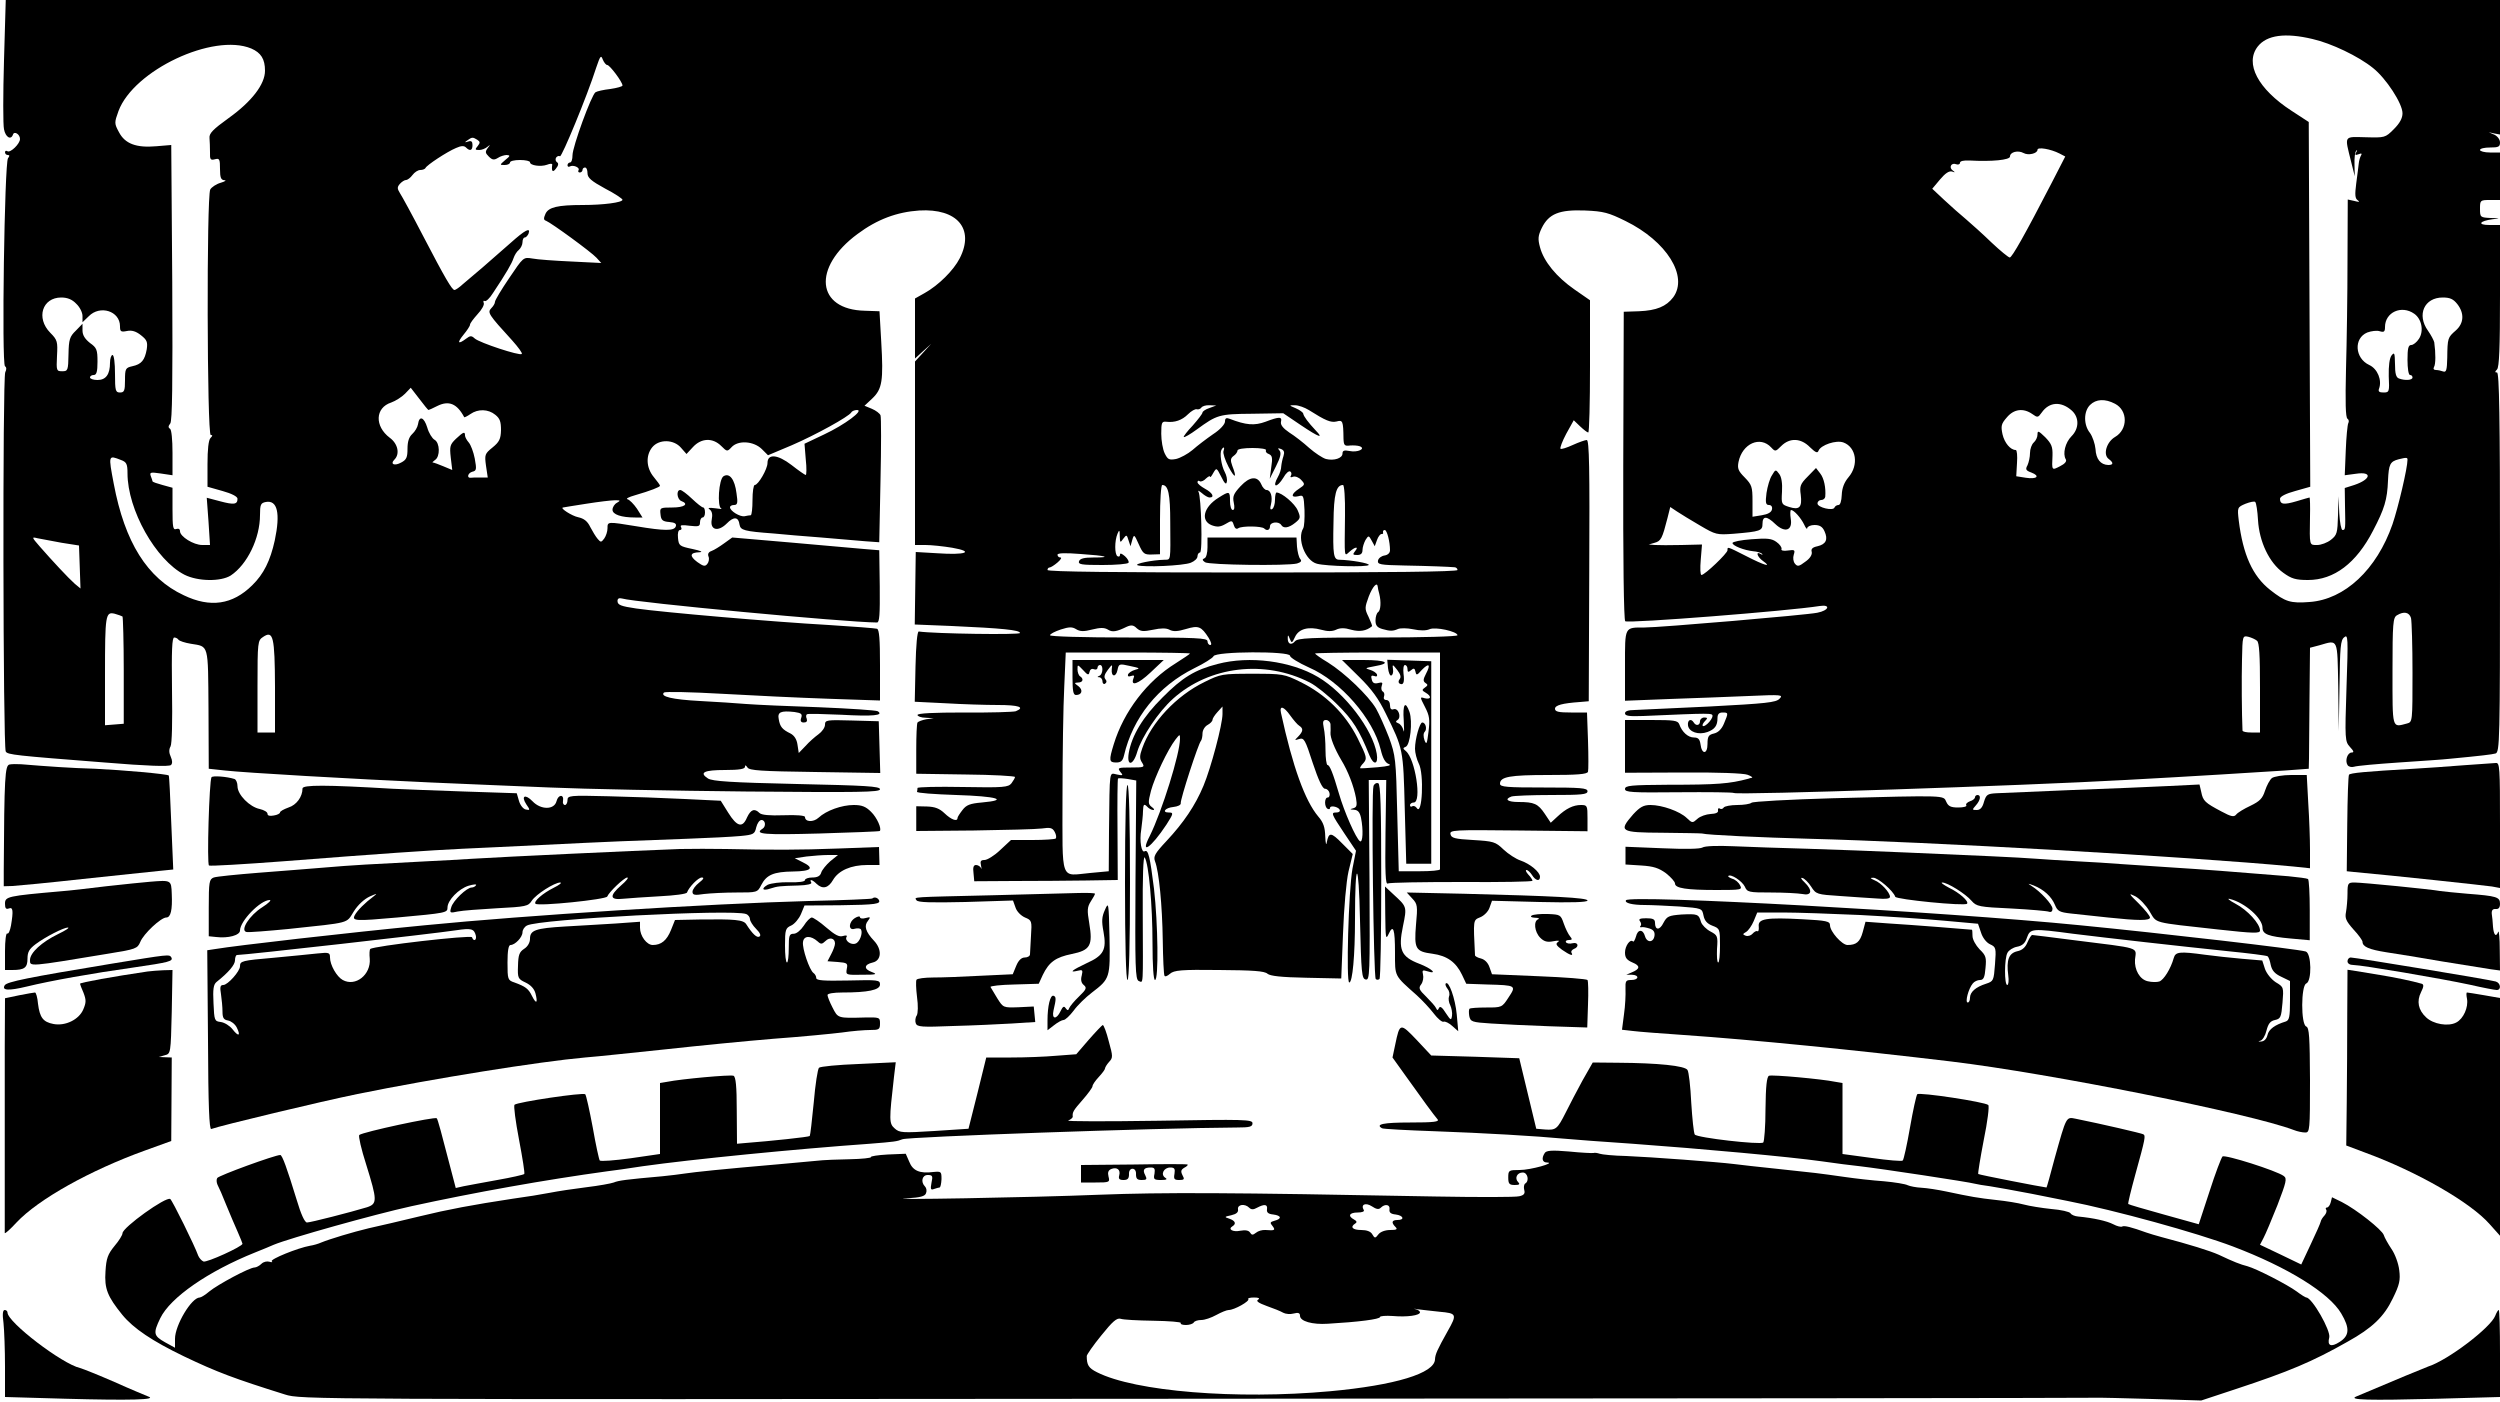<?xml version="1.0" standalone="no"?>
<!DOCTYPE svg PUBLIC "-//W3C//DTD SVG 20010904//EN"
 "http://www.w3.org/TR/2001/REC-SVG-20010904/DTD/svg10.dtd">
<svg version="1.0" xmlns="http://www.w3.org/2000/svg"
 width="1000pt" height="561pt" viewBox="0 0 1000 561"
 preserveAspectRatio="xMidYMid meet">
<g transform="translate(0,561) scale(0.1,-0.1)"
fill="#000000" stroke="none">
<path d="M16 5368 c-4 -134 -4 -258 0 -275 6 -32 28 -45 36 -21 5 15 28 1 28
-18 0 -19 -38 -56 -50 -49 -6 4 -10 1 -10 -4 0 -6 5 -11 11 -11 8 0 8 -4 1
-13 -14 -17 -26 -823 -12 -832 6 -4 7 -12 1 -24 -11 -20 -9 -1500 2 -1517 7
-13 37 -16 396 -44 169 -14 258 -17 265 -10 6 6 6 17 -1 33 -7 15 -8 29 -1 41
6 10 8 101 6 227 -2 157 0 209 9 209 6 0 14 -4 17 -9 4 -5 25 -12 49 -16 73
-12 69 3 71 -261 l1 -239 65 -7 c80 -9 513 -34 825 -48 127 -5 340 -15 475
-20 135 -6 487 -13 783 -16 456 -4 537 -3 537 9 0 12 -58 15 -332 21 -266 6
-338 11 -356 22 -37 24 -16 34 69 34 56 0 79 4 79 13 0 8 3 7 10 -3 7 -12 54
-15 270 -18 l261 -4 -3 104 -3 103 -107 3 c-102 3 -108 2 -108 -17 0 -11 -12
-28 -26 -38 -14 -10 -38 -31 -52 -47 l-27 -28 -5 33 c-3 22 -13 37 -28 45 -33
16 -42 27 -47 57 -6 29 8 35 63 29 27 -4 32 -8 27 -23 -5 -13 -1 -19 10 -19
11 0 15 5 12 15 -4 8 -3 16 1 18 4 3 66 1 137 -2 126 -7 172 -3 146 14 -7 4
-112 11 -234 16 -122 4 -253 10 -292 13 -38 3 -122 9 -185 12 -112 6 -161 18
-144 34 5 4 108 2 229 -5 121 -7 313 -16 428 -20 l207 -7 0 141 c0 104 -3 143
-12 146 -7 2 -94 9 -193 15 -229 13 -666 51 -770 66 -61 9 -75 14 -75 30 0 10
6 13 18 10 53 -16 892 -95 1020 -96 10 0 12 32 11 144 l-2 145 -61 5 c-34 3
-166 15 -294 26 l-233 20 -32 -23 c-18 -13 -40 -27 -51 -31 -12 -4 -16 -12
-12 -22 4 -9 1 -23 -5 -30 -9 -11 -16 -9 -40 8 -32 24 -30 38 9 39 16 1 5 6
-28 13 -52 11 -55 13 -58 44 -2 19 1 32 8 32 6 0 8 5 4 12 -5 8 5 9 34 5 37
-4 42 -3 42 14 0 10 5 19 10 19 6 0 10 9 10 20 0 11 -3 20 -7 20 -5 0 -25 16
-45 35 -20 19 -41 35 -47 35 -17 0 -13 -37 4 -44 32 -12 13 -26 -36 -26 -49 0
-50 -1 -47 -27 2 -23 8 -29 35 -31 23 -2 30 -7 26 -18 -7 -18 -44 -18 -158 1
-116 19 -115 19 -115 -8 0 -13 -6 -31 -13 -41 -12 -16 -14 -16 -26 -2 -8 9
-21 31 -30 48 -11 23 -25 34 -48 39 -25 5 -75 37 -61 39 2 1 44 7 93 15 50 8
101 14 115 14 22 0 23 -1 8 -10 -10 -5 -18 -18 -18 -28 0 -19 35 -31 91 -31
l29 0 -22 35 c-13 19 -30 36 -38 38 -8 2 5 9 30 16 62 18 100 33 100 38 0 3
-11 18 -25 35 -30 36 -33 86 -6 119 27 33 86 32 115 -2 l22 -25 26 28 c33 36
79 38 113 4 23 -23 24 -23 41 -5 26 29 88 25 121 -7 l25 -25 95 40 c97 42 227
114 238 131 3 6 14 10 23 10 30 0 -49 -59 -132 -98 l-78 -37 5 -62 c4 -35 3
-63 0 -63 -3 0 -29 18 -57 40 -56 43 -96 46 -96 8 0 -24 -37 -88 -51 -88 -5 0
-9 -27 -9 -60 0 -33 -3 -60 -7 -61 -5 0 -16 -2 -25 -4 -18 -3 -58 21 -58 36 0
5 7 9 16 9 14 0 16 8 10 47 -7 56 -28 83 -52 68 -19 -12 -26 -122 -9 -129 6
-3 -6 -2 -25 1 -25 3 -31 2 -21 -5 9 -7 12 -20 8 -40 -8 -42 25 -51 60 -16 28
29 47 27 51 -4 4 -23 17 -27 137 -36 39 -4 124 -11 190 -16 66 -6 145 -12 176
-15 l56 -4 5 247 c3 136 3 253 0 261 -3 7 -18 19 -35 26 l-29 12 31 29 c40 38
45 71 36 226 l-7 123 -58 2 c-195 4 -212 173 -30 307 79 59 158 88 247 94 152
9 222 -73 162 -191 -25 -49 -85 -108 -140 -139 l-39 -22 0 -120 0 -120 33 30
32 29 -32 -35 -33 -36 0 -367 0 -367 42 0 c23 0 71 -5 107 -11 91 -16 54 -30
-60 -22 l-86 5 -2 -145 -2 -145 148 -6 c200 -9 273 -16 273 -28 0 -8 -342 -3
-405 6 -6 0 -11 -53 -13 -140 l-3 -141 122 -6 c67 -4 162 -7 211 -7 83 0 110
-9 71 -25 -10 -3 -102 -6 -205 -5 -124 0 -188 -3 -188 -10 0 -5 15 -11 33 -11
l32 -2 -30 -4 c-16 -3 -32 -9 -35 -13 -3 -5 -5 -53 -5 -107 l0 -98 198 -3
c108 -1 197 -6 197 -10 0 -4 -7 -15 -14 -25 -13 -16 -30 -18 -195 -15 -100 2
-181 0 -181 -4 0 -5 -1 -11 -2 -15 -2 -5 69 -10 157 -13 163 -5 214 -20 102
-30 -47 -4 -62 -10 -77 -30 -11 -14 -20 -28 -20 -32 0 -16 -25 -7 -52 19 -20
19 -38 26 -70 27 l-43 1 0 -50 0 -49 230 2 c127 2 249 5 272 8 34 5 43 3 52
-14 6 -11 7 -22 4 -26 -3 -3 -45 -6 -93 -6 l-86 0 -43 -40 c-23 -22 -52 -40
-63 -40 -15 0 -18 -5 -14 -22 3 -13 3 -17 0 -10 -3 6 -12 12 -20 12 -10 0 -13
-10 -10 -32 l3 -33 159 1 c88 0 217 1 287 2 l128 2 -1 201 c-1 110 0 203 2
205 2 2 20 1 39 -2 l34 -6 -3 -398 c-2 -348 -1 -398 13 -404 19 -7 17 -29 16
264 -1 153 2 239 8 230 16 -26 31 -190 31 -342 0 -92 4 -148 10 -148 15 0 12
225 -4 365 -16 128 -23 158 -37 150 -13 -9 -22 41 -14 87 3 24 7 57 7 74 1 27
4 30 16 18 7 -8 18 -14 25 -14 6 0 3 6 -6 12 -15 12 -15 18 -3 65 15 55 67
165 98 205 17 22 18 22 18 3 0 -59 -72 -290 -121 -389 -41 -79 5 -48 67 46 28
44 29 48 9 48 -29 0 -14 19 18 22 18 2 31 8 30 15 -3 13 71 241 81 250 3 4 6
17 6 29 0 13 9 28 20 34 11 6 20 15 20 21 0 5 9 19 20 31 l20 22 0 -30 c0 -42
-46 -215 -76 -287 -33 -79 -79 -147 -148 -221 -47 -50 -53 -62 -46 -81 16 -41
29 -177 31 -315 1 -74 4 -139 7 -143 2 -5 12 -1 22 8 16 14 44 17 196 15 136
-1 182 -4 194 -15 11 -9 54 -14 155 -16 l140 -3 7 179 c4 106 13 209 22 249
l17 70 -43 43 c-44 45 -53 45 -61 3 -2 -14 -5 -3 -6 24 -1 36 -7 56 -28 80
-53 63 -102 198 -149 414 -7 32 11 27 37 -10 13 -18 29 -37 36 -41 17 -11 16
-22 -4 -43 -16 -16 -16 -16 4 -10 19 6 24 -3 54 -96 23 -69 39 -103 49 -103 8
0 16 -8 18 -17 2 -10 -1 -18 -7 -18 -14 0 -14 -37 -1 -45 6 -3 10 -2 10 3 0 6
9 8 20 5 23 -6 27 -23 5 -23 -22 0 -20 -5 32 -83 l47 -70 -14 -71 c-16 -88
-26 -456 -13 -456 13 0 23 107 23 255 0 243 15 240 20 -5 5 -214 7 -235 23
-238 16 -3 17 18 15 397 l-3 401 35 0 35 0 -3 -211 c-2 -160 0 -209 9 -203 7
4 140 6 295 6 156 -1 284 1 284 5 0 3 -7 15 -17 25 -9 10 -12 18 -7 18 5 0 15
-9 22 -20 14 -23 32 -27 32 -7 0 19 -40 52 -78 65 -18 6 -49 26 -68 44 -32 31
-40 33 -122 38 -73 4 -87 8 -90 23 -4 17 10 18 272 15 l276 -3 0 53 c0 49 -1
52 -26 52 -31 0 -60 -14 -95 -47 l-26 -24 -24 36 c-27 40 -42 47 -105 47 -44
0 -58 11 -28 22 9 3 81 6 160 6 121 0 144 2 144 15 0 13 -26 15 -175 15 -147
0 -175 2 -175 15 0 28 39 35 193 35 115 0 156 3 159 13 2 6 2 63 0 125 l-4
112 -64 0 c-49 0 -64 3 -64 15 0 14 29 22 100 27 l35 3 2 523 c2 409 0 522
-10 522 -6 0 -32 -9 -56 -20 -24 -11 -46 -18 -49 -15 -3 3 7 30 23 60 l30 54
25 -24 c15 -14 29 -25 33 -25 4 0 7 119 7 264 l0 265 -62 43 c-72 50 -123 112
-138 169 -9 33 -8 46 7 77 28 57 70 74 173 70 75 -3 95 -9 162 -42 165 -81
252 -221 191 -305 -28 -37 -67 -53 -137 -56 l-61 -2 -2 -617 c-1 -364 2 -618
8 -621 14 -9 652 41 778 61 45 7 37 -18 -10 -27 -43 -9 -629 -59 -691 -59 -81
0 -78 5 -78 -152 l0 -141 178 7 c97 3 240 9 317 12 132 6 139 5 123 -11 -14
-15 -54 -19 -280 -31 -144 -7 -280 -13 -300 -14 -25 0 -38 -5 -38 -13 0 -11
17 -13 73 -11 274 12 277 12 277 0 0 -7 -9 -21 -20 -31 -21 -19 -28 -7 -8 13
9 9 8 12 -5 12 -9 0 -17 -7 -17 -15 0 -17 -16 -20 -25 -5 -11 18 -26 10 -23
-12 4 -26 42 -39 78 -26 29 11 40 25 40 56 0 15 6 22 20 22 24 0 24 -1 6 -44
-9 -22 -23 -36 -40 -40 -22 -5 -26 -12 -26 -42 0 -42 -23 -43 -28 -1 -3 20 -9
27 -26 27 -24 0 -48 22 -59 53 -6 15 -20 17 -112 17 l-105 0 0 -105 0 -106
233 1 c137 1 242 -3 257 -9 14 -5 22 -11 18 -12 -5 -1 -11 -2 -15 -4 -75 -20
-123 -24 -320 -24 -150 -1 -173 -3 -173 -17 0 -13 25 -15 213 -13 118 1 218 0
223 -3 15 -9 1151 29 1564 52 260 14 533 31 640 38 l95 7 1 40 c0 22 1 131 2
242 l2 202 38 10 c76 22 71 31 75 -166 l2 -178 3 181 c2 155 4 184 19 195 15
13 16 -1 9 -201 -7 -209 -6 -216 14 -238 15 -16 17 -22 7 -22 -17 0 -28 -32
-17 -50 4 -7 16 -10 26 -7 11 4 91 11 179 17 88 6 180 12 205 15 126 12 167
17 182 21 17 5 18 50 18 765 0 584 -3 759 -12 759 -9 0 -9 3 0 12 9 9 12 88
12 295 l0 283 -42 0 c-50 0 -41 16 12 23 33 4 33 4 -7 5 -42 2 -43 3 -43 37 0
34 1 35 40 35 l40 0 0 95 0 95 -40 0 c-22 0 -40 5 -40 10 0 6 18 10 40 10 34
0 40 3 40 20 0 12 -10 25 -22 31 l-23 10 23 -5 22 -4 0 269 0 269 -4988 0
-4989 0 -7 -242z m9234 86 c75 -17 184 -69 242 -116 52 -41 118 -142 118 -181
0 -20 -11 -40 -35 -64 -34 -34 -36 -34 -112 -32 -89 2 -85 9 -59 -96 l15 -60
-1 47 c-1 26 2 51 7 55 4 5 5 2 0 -6 -6 -11 -4 -13 9 -8 12 5 15 3 10 -5 -4
-7 -8 -21 -9 -32 -1 -12 -6 -47 -10 -79 -6 -46 -5 -61 6 -68 10 -7 5 -8 -13
-3 l-27 6 -1 -244 c0 -133 -3 -329 -6 -435 -3 -131 -2 -193 6 -198 5 -3 7 -11
3 -18 -3 -6 -8 -55 -10 -110 l-4 -98 45 6 c66 10 61 -22 -7 -45 l-38 -12 1
-71 c2 -94 2 -97 -10 -97 -5 0 -11 30 -13 68 l-3 67 -2 -77 c-2 -70 -4 -78
-28 -97 -15 -12 -40 -21 -55 -21 -32 0 -31 -5 -29 113 1 42 0 77 -2 77 -2 0
-25 -7 -52 -15 -51 -15 -66 -13 -66 10 0 9 24 21 61 31 l60 17 -3 730 -3 729
-69 45 c-134 87 -188 189 -135 257 36 46 110 56 219 30z m-8245 -38 c39 -17
55 -42 55 -89 0 -54 -53 -123 -145 -189 -64 -46 -79 -62 -77 -80 1 -13 2 -38
2 -57 -1 -29 2 -33 20 -28 18 5 20 0 20 -39 0 -35 4 -44 18 -45 9 0 2 -5 -15
-10 -18 -5 -37 -18 -42 -27 -15 -27 -13 -982 2 -982 8 0 8 -3 -1 -12 -8 -8
-12 -46 -12 -104 l0 -91 60 -17 c36 -10 60 -22 60 -31 0 -23 -14 -25 -70 -10
l-53 14 7 -95 6 -94 -31 0 c-35 0 -89 34 -89 55 0 9 -6 12 -15 9 -13 -5 -15 7
-15 80 l0 85 -40 11 c-22 6 -40 12 -40 15 0 2 -3 11 -7 21 -5 15 -1 16 40 10
l47 -7 0 90 c0 52 -4 93 -10 96 -8 5 -7 11 1 21 8 10 10 158 8 564 l-4 550
-60 -5 c-80 -7 -125 10 -149 56 -19 35 -19 38 -2 85 61 163 379 313 531 250z
m1424 -66 c10 0 61 -68 61 -82 0 -4 -22 -10 -49 -14 -27 -3 -53 -9 -59 -13
-16 -10 -92 -218 -92 -252 0 -16 -4 -29 -10 -29 -5 0 -10 -5 -10 -11 0 -5 4
-8 9 -5 13 8 42 -4 35 -15 -3 -5 0 -9 5 -9 6 0 11 5 11 10 0 6 5 10 10 10 6 0
10 -10 10 -23 0 -18 15 -31 70 -61 39 -20 70 -41 70 -45 0 -11 -77 -21 -159
-21 -101 0 -137 -9 -149 -35 -8 -18 -8 -25 2 -28 22 -9 181 -125 202 -148 l19
-21 -120 6 c-66 3 -136 8 -156 12 -36 6 -36 5 -92 -78 -32 -47 -57 -89 -57
-95 0 -7 -7 -18 -15 -26 -16 -17 -12 -24 84 -129 24 -27 42 -51 38 -54 -8 -8
-169 45 -188 62 -13 12 -18 12 -35 -1 -32 -24 -37 -17 -10 16 14 17 26 35 26
40 0 6 14 24 30 42 17 18 28 38 25 45 -3 7 -1 11 4 8 5 -3 20 11 33 32 54 81
75 118 82 139 4 12 13 27 21 33 8 7 15 21 15 31 0 11 4 19 9 19 5 0 11 7 15
15 10 28 -14 15 -72 -37 -33 -29 -83 -73 -112 -98 -29 -25 -65 -55 -79 -67
-14 -13 -29 -23 -33 -23 -10 0 -38 48 -125 215 -43 83 -85 160 -93 172 -11 18
-12 24 -1 37 8 9 19 16 25 16 6 0 18 9 26 20 8 11 22 20 31 20 10 0 19 4 21 8
4 11 86 65 122 80 20 9 32 10 40 2 16 -16 26 -12 26 10 0 14 -5 18 -17 14 -15
-5 -16 -4 -3 5 18 13 21 13 39 2 12 -8 12 -12 2 -25 -12 -14 -11 -16 6 -16 10
0 25 6 33 13 12 10 12 9 1 -5 -11 -15 -10 -20 4 -34 14 -14 21 -15 36 -6 10 7
27 12 36 12 15 -1 14 -4 -6 -20 -23 -20 -23 -20 -2 -20 12 0 21 5 21 10 0 6
18 10 40 10 22 0 40 -4 40 -9 0 -13 43 -19 68 -10 12 5 21 5 21 1 -4 -28 2
-34 15 -16 10 12 11 21 4 25 -6 4 -7 12 -4 18 4 6 11 9 16 6 7 -4 108 239 145
355 16 47 19 51 26 32 5 -12 13 -22 18 -22z m5809 -354 l23 -12 -54 -105
c-107 -207 -159 -299 -168 -299 -5 0 -38 27 -73 60 -35 34 -81 75 -102 93 -22
18 -60 52 -87 77 l-48 45 31 37 c21 25 36 35 48 32 13 -5 14 -4 3 4 -17 12 -6
33 14 25 8 -3 15 0 15 6 0 7 15 10 38 9 89 -5 162 2 162 16 0 18 32 26 54 14
19 -11 56 -2 56 13 0 12 53 3 88 -15z m-7933 -601 c14 -13 25 -35 25 -49 l0
-25 25 24 c45 46 125 21 125 -40 0 -21 3 -24 28 -19 19 4 36 -1 56 -17 24 -19
27 -27 23 -56 -8 -44 -21 -60 -58 -68 -27 -6 -29 -10 -29 -56 0 -42 -3 -49
-20 -49 -18 0 -20 7 -20 75 0 43 -4 75 -10 75 -5 0 -10 -14 -10 -31 0 -46 -16
-69 -50 -69 -17 0 -30 5 -30 10 0 6 7 10 15 10 11 0 15 13 15 53 0 48 -3 56
-30 75 -20 16 -30 31 -30 50 l0 27 -27 -28 c-24 -23 -28 -35 -29 -94 -1 -65
-3 -68 -25 -68 -23 0 -24 2 -21 61 3 57 2 64 -27 93 -58 59 -32 141 44 141 25
0 44 -8 60 -25z m9524 -1 c29 -37 27 -77 -6 -106 -32 -28 -33 -30 -34 -109 -1
-49 -4 -59 -16 -55 -8 3 -21 6 -29 6 -9 0 -12 5 -8 12 7 11 7 55 1 99 -2 8
-13 29 -25 46 -46 64 -15 133 59 133 29 0 42 -6 58 -26z m-172 -39 c30 -21 39
-69 19 -100 -9 -14 -23 -25 -31 -25 -12 0 -15 -14 -15 -60 0 -33 4 -60 10 -60
6 0 10 -4 10 -10 0 -11 -30 -13 -54 -4 -12 4 -16 20 -16 58 -1 44 -2 49 -14
34 -8 -11 -12 -41 -11 -83 3 -62 2 -65 -21 -65 -17 0 -22 4 -18 15 13 34 -6
80 -39 95 -58 27 -63 107 -8 130 16 6 39 9 50 5 17 -5 21 -2 21 17 0 59 66 89
117 53z m-7943 -385 c2 0 17 7 35 16 46 23 79 10 108 -45 1 -1 12 4 25 13 30
21 71 20 99 -3 19 -15 23 -28 23 -62 -1 -35 -7 -47 -34 -69 -31 -25 -32 -29
-26 -73 l7 -47 -30 0 c-17 0 -34 0 -38 -1 -17 -2 -12 19 6 24 17 4 18 9 10 53
-5 26 -16 55 -24 64 -8 9 -15 22 -15 28 0 17 -6 15 -36 -13 -24 -23 -26 -30
-21 -75 l6 -50 -36 15 c-19 8 -38 15 -42 15 -3 0 1 4 9 10 21 13 20 69 -2 81
-9 5 -23 27 -29 49 -13 42 -32 49 -37 13 -2 -12 -12 -29 -23 -39 -13 -12 -19
-30 -19 -59 0 -34 -4 -44 -25 -55 -27 -15 -46 -7 -27 12 22 22 14 63 -19 87
-61 46 -59 120 6 141 17 6 42 22 55 35 l23 24 34 -44 c19 -25 35 -45 37 -45z
m6746 25 c52 -27 52 -103 0 -133 -34 -20 -49 -71 -25 -88 20 -15 19 -24 -2
-24 -31 1 -49 24 -51 64 -2 21 -12 50 -22 64 -26 32 -26 86 0 112 24 24 60 26
100 5z m-172 -28 c29 -27 29 -71 -2 -102 -25 -25 -36 -70 -23 -92 5 -8 -3 -18
-23 -28 -33 -17 -33 -18 -30 43 1 35 -4 47 -29 73 -27 26 -31 28 -31 11 0 -11
-7 -25 -15 -32 -8 -7 -15 -26 -15 -42 0 -16 -5 -38 -10 -49 -9 -16 -7 -21 15
-29 37 -14 23 -28 -22 -21 l-38 6 3 53 c2 28 0 52 -5 52 -21 0 -45 28 -53 63
-7 33 -5 42 17 67 28 34 66 39 102 14 21 -15 23 -15 38 6 30 43 78 46 121 7z
m-3450 11 c-16 -5 -28 -14 -28 -18 0 -5 -18 -28 -39 -52 -22 -23 -38 -44 -36
-46 2 -3 26 11 52 30 81 59 89 62 222 63 l124 2 71 -48 c73 -49 92 -55 59 -21
-30 32 -48 56 -50 67 0 5 -14 15 -30 22 -28 12 -28 12 -3 12 14 0 39 -9 55
-19 68 -43 88 -51 111 -46 25 7 27 3 28 -69 1 -26 4 -30 26 -27 13 1 31 0 39
-3 26 -10 -9 -26 -41 -19 -21 4 -28 2 -28 -10 0 -19 -34 -30 -66 -22 -14 4
-44 24 -67 44 -23 21 -59 49 -80 62 -25 17 -36 31 -33 43 5 21 -7 21 -62 0
-44 -16 -77 -14 -144 12 -13 5 -18 2 -18 -11 0 -11 -20 -33 -48 -51 -26 -18
-63 -46 -82 -63 -19 -16 -49 -32 -66 -36 -28 -5 -33 -2 -45 22 -8 16 -14 52
-14 79 0 44 2 50 20 48 34 -4 63 6 87 30 13 13 29 22 35 20 6 -2 14 1 18 6 3
6 18 11 33 10 l27 -1 -27 -10z m2247 -158 c16 -17 17 -17 40 6 34 34 79 32
115 -5 22 -21 30 -25 34 -14 9 23 71 44 100 33 51 -19 62 -90 20 -139 -17 -20
-26 -43 -27 -71 -1 -24 -6 -40 -13 -40 -7 0 -14 -5 -16 -10 -5 -15 -68 0 -68
16 0 8 7 14 15 14 8 0 15 6 16 13 3 36 -5 74 -20 93 l-17 22 -33 -34 c-30 -30
-33 -39 -28 -73 6 -50 -5 -62 -46 -49 -31 10 -32 11 -29 61 2 34 -2 59 -11 71
-14 19 -15 19 -29 -5 -9 -13 -18 -45 -22 -71 -5 -39 -3 -48 10 -48 9 0 14 -7
12 -17 -2 -12 -16 -20 -41 -24 l-37 -6 0 63 c0 57 -3 65 -31 94 -26 26 -30 36
-25 62 15 74 87 106 131 58z m-2191 -14 c-3 -8 6 -36 20 -63 26 -49 35 -47 15
4 -8 22 -7 30 5 39 9 6 16 16 16 22 0 6 25 10 60 10 33 0 57 -4 54 -9 -3 -5 2
-12 11 -15 14 -6 16 -15 10 -53 l-6 -46 25 50 c18 36 22 53 14 63 -8 9 -7 11
6 6 12 -5 15 -12 10 -28 -4 -11 -8 -30 -9 -41 0 -11 -6 -30 -13 -42 -25 -44
-5 -47 22 -3 9 17 22 28 27 24 5 -3 6 -10 3 -16 -5 -7 -1 -9 8 -5 9 3 23 -2
33 -13 16 -17 15 -19 -9 -35 -32 -21 -34 -37 -3 -30 21 6 22 3 25 -55 1 -34
-1 -66 -5 -73 -26 -42 8 -130 55 -142 38 -10 201 -14 207 -5 4 7 -72 20 -117
21 -24 0 -27 18 -24 150 1 113 11 149 38 149 5 0 9 -51 8 -122 -2 -175 -4
-164 18 -145 23 21 39 22 22 2 -10 -13 -9 -15 9 -15 14 0 21 6 21 20 0 11 6
29 12 40 12 19 13 19 25 -3 l12 -22 9 25 c5 14 13 24 18 24 5 -1 8 2 6 7 -1 5
2 9 7 9 9 0 21 -47 21 -81 0 -11 -9 -19 -22 -21 -13 -2 -24 -11 -26 -20 -3
-16 8 -18 105 -20 107 -2 177 -5 201 -7 6 0 12 -5 12 -11 0 -7 -280 -10 -820
-10 -540 0 -820 3 -820 10 0 6 4 10 8 10 5 0 19 9 32 20 13 11 18 20 12 20 -7
0 -12 5 -12 11 0 7 30 8 93 3 103 -7 127 -14 50 -14 -36 0 -53 -4 -57 -15 -4
-13 10 -15 94 -15 54 0 101 4 104 9 3 4 -3 16 -14 26 -13 11 -20 14 -20 6 0
-7 -4 -9 -10 -6 -12 7 -12 62 0 90 7 17 9 16 9 -9 1 -28 2 -28 14 -11 13 17
14 17 21 -6 l8 -24 7 25 c7 24 8 23 26 -17 17 -38 22 -42 52 -41 l33 1 0 139
c0 76 4 138 9 138 24 0 32 -34 32 -151 1 -157 3 -147 -23 -148 -48 -1 -122
-16 -108 -22 25 -9 183 -2 213 10 15 6 27 17 27 26 0 8 5 15 10 15 11 0 5 223
-6 243 -4 7 2 4 13 -5 11 -10 25 -18 31 -18 22 0 12 19 -18 35 -16 9 -30 20
-30 26 0 6 4 8 9 4 5 -3 17 2 25 11 9 8 16 12 16 7 1 -4 6 2 13 15 13 22 13
22 32 -15 13 -27 20 -33 22 -21 3 9 -1 27 -8 40 -14 26 -21 76 -13 89 8 14 14
11 8 -5z m-4410 -36 c22 -8 26 -16 26 -53 0 -146 113 -347 228 -406 54 -27
145 -28 185 -3 66 44 117 149 117 242 0 42 3 48 23 52 47 9 59 -45 36 -154
-18 -81 -44 -134 -90 -179 -79 -78 -168 -91 -274 -40 -146 68 -236 212 -280
446 -22 116 -22 115 29 95z m9146 1 c0 -33 -37 -190 -60 -258 -63 -181 -191
-301 -332 -311 -76 -6 -97 1 -157 48 -71 56 -109 141 -126 278 -6 52 -6 53 27
67 18 7 36 11 39 7 4 -4 9 -36 11 -72 5 -87 45 -171 101 -211 33 -24 50 -29
99 -29 104 0 193 67 260 197 46 88 57 124 60 201 3 65 8 76 43 85 32 8 35 7
35 -2z m-2830 -263 c63 -37 67 -38 135 -33 107 9 115 12 115 40 0 32 17 32 51
-1 39 -37 70 -26 62 21 -3 19 -2 35 1 35 12 0 40 -32 53 -59 6 -14 12 -20 12
-13 1 6 14 12 29 12 21 0 32 -7 40 -25 15 -33 6 -52 -28 -60 -20 -4 -27 -11
-23 -23 2 -11 -7 -26 -26 -39 -25 -19 -31 -20 -41 -8 -7 8 -9 24 -5 36 6 19 4
21 -23 17 -18 -3 -29 0 -26 6 2 6 -7 19 -20 28 -19 14 -37 16 -100 11 -42 -3
-76 -10 -76 -15 0 -11 46 -29 83 -33 15 -1 31 -6 35 -10 4 -5 1 -5 -5 -1 -22
13 -14 -12 9 -28 38 -27 6 -18 -66 19 -79 40 -76 39 -76 24 0 -12 -90 -98
-104 -99 -5 0 -6 27 -3 61 l5 61 -81 -2 c-45 -1 -93 -1 -107 0 l-25 2 24 7
c25 7 30 17 51 99 l11 44 27 -18 c15 -10 56 -35 92 -56z m-6554 -69 l70 -11 3
-86 3 -86 -23 19 c-26 23 -91 93 -140 149 -33 38 -33 39 -9 33 14 -3 57 -11
96 -18z m5265 -176 c0 -5 3 -17 6 -28 8 -32 6 -67 -5 -74 -5 -3 -10 -18 -10
-33 0 -20 7 -28 27 -34 32 -9 42 -9 63 0 9 4 37 4 60 -1 28 -6 52 -6 66 0 23
11 112 -9 112 -24 0 -5 -143 -9 -319 -9 -270 0 -320 -2 -331 -15 -15 -18 -30
-11 -29 13 0 14 2 13 8 -3 8 -19 9 -18 21 7 15 33 54 43 105 29 25 -7 44 -7
59 0 16 8 35 8 61 0 34 -9 60 -5 83 14 2 1 -5 18 -14 38 -16 32 -15 37 1 81
16 41 34 60 36 39z m-5021 -119 c2 -3 5 -101 5 -217 l0 -212 -37 -3 -38 -3 0
203 c0 239 2 252 39 243 14 -4 28 -9 31 -11z m9154 -6 c3 -13 6 -111 6 -219 0
-196 0 -197 -22 -203 -61 -16 -58 -26 -58 209 0 193 2 215 18 224 28 17 49 12
56 -11z m-5275 -46 c32 8 48 8 62 0 18 -12 35 -9 76 11 18 8 27 7 40 -6 15
-13 26 -14 65 -6 32 7 53 7 66 0 15 -8 33 -7 66 3 50 15 61 11 91 -36 10 -17
13 -28 6 -28 -6 0 -11 7 -11 15 0 13 -42 15 -315 15 -181 0 -315 4 -315 9 0 5
19 15 43 23 34 11 46 11 62 1 15 -9 30 -10 64 -1z m-3269 -229 l0 -183 -35 0
-35 0 0 184 c0 179 1 184 22 198 41 28 47 2 48 -199z m7928 184 c9 -7 12 -57
12 -188 l0 -179 -35 0 c-19 0 -35 3 -35 8 -3 66 -4 208 -2 284 2 94 2 96 25
91 12 -3 28 -10 35 -16z m-4268 -51 c0 -2 -26 -19 -57 -39 -115 -71 -208 -193
-248 -324 -20 -65 -19 -73 10 -73 19 0 26 7 31 28 35 151 136 277 281 349 39
19 74 41 77 48 7 20 306 21 306 2 0 -7 34 -28 76 -47 127 -55 257 -205 287
-329 8 -34 18 -52 32 -57 13 -5 -1 -9 -45 -13 -36 -3 -67 -5 -69 -4 -2 2 3 11
13 21 15 18 14 23 -24 100 -49 97 -128 175 -228 224 -65 32 -71 33 -192 33
-122 0 -127 -1 -192 -33 -113 -55 -213 -162 -249 -265 -11 -30 -11 -42 -1 -57
12 -19 9 -20 -44 -20 -51 0 -55 -1 -43 -17 13 -15 11 -16 -13 -11 -32 6 -29
28 -32 -227 l-1 -160 -75 -7 c-121 -11 -110 -42 -110 306 0 167 3 364 7 439
l6 137 249 0 c136 0 248 -2 248 -4z m1000 -426 c0 -236 0 -433 0 -437 0 -5
-37 -8 -82 -8 l-83 0 -6 230 c-5 220 -7 233 -33 305 -16 41 -39 93 -52 116
-31 52 -125 142 -192 184 -29 17 -52 34 -52 36 0 2 113 4 250 4 l250 0 0 -430z
m-438 143 c0 -10 1 -25 0 -33 -2 -20 17 -66 43 -110 27 -44 50 -104 59 -152 5
-30 3 -37 -11 -41 -15 -4 -14 -5 3 -6 16 -1 23 -10 28 -32 10 -50 7 -101 -4
-94 -16 10 -64 120 -84 190 -24 82 -37 115 -46 115 -4 0 -8 27 -8 59 0 33 -3
73 -7 90 -5 24 -3 31 9 31 9 0 17 -8 18 -17z"/>
<path d="M4962 3665 c-28 -30 -32 -41 -27 -65 4 -19 3 -30 -4 -30 -6 0 -11 16
-11 35 0 41 -2 42 -46 14 -60 -37 -73 -92 -27 -110 22 -8 34 -7 55 5 25 15 27
15 33 -4 4 -14 11 -18 18 -13 14 10 94 9 104 -1 11 -11 23 -6 23 9 0 17 35 21
45 5 9 -15 30 -12 56 9 21 17 22 21 10 49 -11 27 -64 72 -85 72 -3 0 -6 -13
-6 -29 0 -17 -5 -33 -11 -37 -8 -5 -10 1 -5 19 7 30 -1 57 -18 57 -6 0 -16 10
-21 23 -15 34 -46 32 -83 -8z"/>
<path d="M4830 3421 c0 -22 -5 -42 -12 -44 -10 -4 -9 -8 2 -16 16 -11 328 -15
368 -5 16 5 20 10 13 18 -6 7 -11 29 -13 49 l-2 37 -178 0 -178 0 0 -39z"/>
<path d="M4290 2900 c0 -54 3 -70 14 -70 24 0 29 20 10 35 -18 13 -18 14 -1
15 19 0 23 15 7 25 -5 3 -10 16 -10 27 0 21 0 21 22 -2 19 -21 23 -22 26 -8 2
10 9 15 18 11 8 -3 14 0 14 6 0 6 5 11 10 11 14 0 12 -37 -2 -43 -10 -4 -10
-6 0 -6 6 -1 12 -8 12 -17 0 -8 5 -12 10 -9 7 5 8 11 1 19 -6 8 -3 19 10 36
18 24 19 24 16 3 -3 -31 17 -33 23 -3 5 25 7 26 50 16 39 -8 42 -10 21 -15
-14 -4 -26 -12 -29 -19 -2 -7 2 -10 12 -6 12 4 15 2 10 -9 -13 -34 18 -24 68
23 l53 50 -182 0 -183 0 0 -70z"/>
<path d="M4870 2954 c-90 -23 -141 -54 -220 -134 -78 -77 -123 -152 -135 -222
-9 -55 18 -51 34 5 18 60 85 160 143 212 146 131 367 157 547 65 24 -12 73
-51 110 -88 62 -61 88 -102 129 -204 17 -41 36 -36 29 7 -16 97 -128 244 -235
307 -108 64 -274 86 -402 52z"/>
<path d="M5436 2903 c51 -50 79 -89 107 -147 70 -142 70 -142 76 -381 l6 -220
50 0 50 0 0 405 0 405 -88 3 -88 3 3 -33 c2 -18 8 -32 13 -30 6 2 9 13 7 25
-3 21 -2 21 17 -3 13 -17 16 -28 10 -36 -6 -7 -6 -15 -1 -18 15 -9 21 4 16 40
-2 19 0 34 6 34 5 0 10 -7 10 -16 0 -13 3 -14 14 -5 11 10 15 8 18 -6 3 -15 6
-15 25 7 29 30 37 23 17 -15 -12 -23 -12 -30 -2 -37 10 -6 10 -10 -2 -18 -13
-9 -13 -12 3 -21 24 -14 22 -28 -4 -22 -20 6 -20 6 1 -35 18 -35 20 -50 14
-99 -6 -49 -8 -54 -16 -34 -5 15 -5 28 1 34 10 10 4 37 -10 37 -10 0 -29 -66
-29 -105 0 -16 7 -43 15 -59 22 -41 14 -213 -8 -178 -5 7 -13 10 -18 7 -5 -4
-9 -1 -9 4 0 6 7 11 15 11 33 0 6 176 -32 206 -12 10 -12 12 0 17 18 7 28 101
15 139 -17 48 -28 31 -23 -34 2 -35 2 -53 -1 -40 -3 13 -12 26 -21 29 -11 4
-11 8 -3 13 17 11 3 50 -16 43 -9 -3 -14 2 -14 16 0 12 -6 21 -15 21 -8 0 -12
6 -9 14 3 8 1 17 -5 20 -6 4 -7 14 -4 23 5 13 2 15 -14 11 -15 -4 -23 0 -26
14 -4 14 -2 18 10 14 9 -4 13 -1 11 6 -3 7 -15 15 -29 19 -21 6 -18 7 19 14
70 12 48 25 -44 25 l-86 0 68 -67z"/>
<path d="M38 2552 c-18 -4 -21 -49 -23 -424 l0 -63 35 1 c19 1 145 13 280 28
135 14 271 29 304 32 l59 6 -8 187 c-4 102 -8 187 -10 189 -5 6 -186 22 -295
27 -100 3 -185 9 -295 18 -16 1 -38 1 -47 -1z"/>
<path d="M9855 2549 c-60 -5 -150 -11 -200 -14 -194 -11 -255 -17 -259 -24 -3
-4 -6 -92 -7 -197 l-2 -189 29 -3 c156 -14 526 -54 552 -58 l32 -6 0 251 c0
233 -1 251 -17 249 -10 -1 -67 -5 -128 -9z"/>
<path d="M846 2501 c-9 -14 -19 -348 -10 -353 5 -3 140 5 299 17 383 30 587
44 715 50 58 3 200 9 315 15 259 13 386 18 585 25 85 3 181 8 212 11 53 5 57
8 63 35 4 16 13 29 21 29 16 0 19 -26 4 -35 -35 -22 6 -25 228 -19 130 4 239
8 241 10 9 8 -11 54 -35 77 -21 21 -37 27 -69 27 -48 0 -110 -22 -141 -51 -21
-19 -54 -17 -54 3 0 6 -34 9 -85 7 -57 -2 -89 1 -97 9 -20 20 -35 14 -50 -18
-18 -43 -40 -37 -75 19 l-30 48 -144 7 c-79 4 -217 9 -306 11 -156 4 -163 3
-163 -16 0 -10 -5 -19 -10 -19 -6 0 -10 7 -8 16 5 28 -19 27 -26 -1 -9 -35
-63 -35 -96 0 -29 30 -47 22 -25 -12 16 -23 16 -25 -2 -21 -10 2 -22 17 -27
34 l-9 31 -211 7 c-116 4 -245 9 -286 11 -268 16 -360 16 -360 1 0 -33 -24
-66 -56 -76 -19 -7 -34 -15 -34 -20 0 -4 -11 -10 -25 -12 -16 -3 -25 -1 -25 7
0 7 -14 15 -31 19 -40 8 -89 57 -89 91 0 14 -6 27 -12 29 -31 10 -88 14 -92 7z"/>
<path d="M9088 2498 c-9 -7 -21 -30 -28 -51 -10 -31 -21 -42 -58 -60 -26 -12
-52 -28 -57 -35 -9 -11 -20 -9 -59 12 -66 35 -74 42 -81 78 l-7 30 -122 -6
c-66 -3 -240 -11 -386 -16 -146 -6 -283 -12 -305 -13 -35 -2 -40 -5 -49 -34
-6 -23 -15 -33 -29 -33 -19 0 -19 1 -4 18 19 21 22 42 7 42 -5 0 -10 -4 -10
-9 0 -5 -9 -13 -20 -16 -11 -4 -18 -11 -15 -16 4 -5 -11 -9 -32 -9 -30 0 -40
5 -48 23 -12 26 5 26 -455 14 -173 -5 -319 -13 -324 -18 -6 -5 -31 -9 -57 -9
-26 0 -51 -5 -54 -10 -4 -6 -11 -8 -16 -4 -5 3 -8 0 -7 -8 2 -8 -8 -13 -30
-14 -17 -1 -41 -9 -52 -19 -20 -18 -21 -18 -43 3 -28 27 -99 52 -145 52 -28 0
-42 -8 -69 -37 -60 -69 -54 -73 117 -74 83 -1 153 -2 158 -3 20 -6 241 -16
427 -21 474 -12 1515 -71 1938 -111 l67 -7 0 74 c0 41 -3 125 -7 187 l-6 112
-62 0 c-34 0 -68 -6 -77 -12z"/>
<path d="M5494 2466 c-9 -22 0 -763 9 -772 4 -4 10 -4 15 0 4 4 7 181 7 393 0
300 -3 387 -12 390 -7 3 -16 -2 -19 -11z"/>
<path d="M4500 2080 c0 -253 4 -390 10 -390 6 0 10 137 10 390 0 253 -4 390
-10 390 -6 0 -10 -137 -10 -390z"/>
<path d="M6810 2220 c-10 -6 -69 -7 -161 -3 l-147 6 0 -35 0 -36 63 -4 c49 -3
70 -10 99 -31 20 -16 36 -34 36 -41 0 -19 46 -26 167 -26 99 0 103 1 93 19 -5
11 -19 23 -31 26 -11 4 -18 9 -16 11 10 10 55 -20 66 -42 10 -23 15 -24 105
-24 51 0 108 -3 125 -6 38 -8 43 14 9 47 -14 13 -17 20 -8 17 8 -2 24 -18 35
-35 19 -30 23 -31 115 -37 52 -4 119 -8 148 -10 36 -3 52 -1 52 7 -1 18 -36
56 -62 66 -18 8 -19 10 -5 10 18 1 80 -52 88 -76 4 -11 277 -38 287 -28 9 9
-30 44 -72 64 -22 12 -35 21 -27 21 21 0 93 -45 117 -73 20 -23 30 -25 159
-31 76 -4 144 -10 151 -13 9 -3 14 2 14 12 0 17 -48 69 -85 92 -16 10 -14 10
10 1 40 -16 71 -44 85 -78 10 -25 19 -29 63 -34 29 -3 96 -10 149 -16 122 -13
168 -13 168 0 0 6 -20 31 -45 56 -41 40 -42 43 -14 29 17 -9 43 -36 57 -60 31
-50 5 -43 275 -73 145 -16 167 -16 167 -4 0 27 -50 82 -98 107 -26 14 -36 23
-22 19 60 -15 130 -77 130 -115 0 -26 24 -35 112 -43 l77 -7 0 120 c0 66 -3
122 -7 125 -5 3 -39 7 -78 11 -234 19 -335 27 -464 35 -80 5 -174 12 -210 14
-36 3 -114 8 -175 11 -60 3 -132 8 -160 10 -27 2 -108 7 -180 10 -71 3 -224
10 -340 15 -115 5 -293 12 -395 15 -102 3 -234 7 -295 10 -66 3 -116 1 -125
-5z"/>
<path d="M2720 2214 c-190 -7 -701 -31 -830 -39 -41 -3 -122 -7 -180 -10 -216
-11 -308 -16 -410 -25 -58 -5 -177 -14 -265 -21 -88 -7 -169 -15 -180 -19 -18
-7 -20 -17 -20 -121 l0 -114 29 -3 c49 -6 96 7 96 26 0 38 82 122 119 122 8 0
-5 -13 -30 -29 -51 -32 -90 -93 -63 -99 8 -2 84 4 167 12 253 27 231 21 262
70 16 26 42 50 64 60 29 13 32 13 16 1 -35 -26 -66 -57 -76 -76 -12 -23 2 -24
170 -9 197 18 201 19 201 40 0 29 45 75 84 87 20 6 34 7 30 2 -3 -5 -11 -9
-17 -9 -20 0 -75 -53 -82 -79 -7 -23 -6 -24 26 -17 19 4 89 9 157 13 116 6
125 8 139 30 17 26 91 73 114 73 8 -1 -4 -10 -26 -21 -44 -22 -82 -55 -73 -64
10 -11 283 17 287 29 7 18 68 76 80 76 7 0 -4 -14 -24 -31 -49 -43 -46 -60 8
-54 23 2 89 7 147 10 58 3 106 9 108 15 8 22 45 60 59 60 11 0 7 -7 -11 -21
-14 -11 -26 -27 -26 -36 0 -13 8 -15 46 -9 26 3 84 6 130 6 82 0 84 0 99 30
21 41 50 53 127 54 75 1 87 14 37 38 l-30 15 47 7 c26 3 65 6 86 6 l40 0 -31
-25 c-16 -14 -33 -35 -36 -45 -4 -14 -15 -20 -36 -20 -16 0 -29 -5 -29 -10 0
-7 -25 -10 -63 -9 -35 1 -73 -4 -86 -10 -28 -16 -21 -26 11 -15 28 9 36 10
111 12 36 1 56 6 52 12 -9 15 4 12 21 -5 24 -23 47 -18 66 15 22 38 72 60 137
60 l49 0 -1 36 -1 36 -161 -6 c-161 -6 -264 -6 -450 -2 -55 1 -138 1 -185 0z"/>
<path d="M600 2083 c-25 -2 -103 -10 -175 -18 -72 -9 -152 -18 -180 -20 -216
-19 -225 -21 -225 -50 0 -18 4 -23 15 -19 17 7 19 -8 9 -68 -4 -21 -10 -35
-15 -32 -5 3 -9 -29 -9 -70 l0 -76 29 0 c49 0 61 9 61 46 0 26 7 38 32 57 40
30 113 67 130 67 7 -1 -10 -12 -39 -26 -66 -32 -113 -75 -113 -104 0 -27 -9
-28 317 26 106 17 113 20 124 46 13 33 83 98 104 98 18 0 25 30 22 95 -2 55
-2 55 -87 48z"/>
<path d="M9390 2036 c0 -24 -3 -57 -6 -74 -5 -25 0 -36 30 -70 20 -21 36 -44
36 -49 0 -20 26 -31 95 -42 39 -6 140 -22 225 -37 85 -14 172 -28 193 -31 l37
-5 -1 83 c0 46 -3 78 -6 72 -9 -23 -18 -14 -21 20 -1 17 -3 41 -5 52 -1 14 4
20 16 19 11 -1 17 5 17 21 0 27 -13 31 -130 40 -47 4 -96 9 -110 11 -37 7
-311 34 -342 34 -26 0 -28 -3 -28 -44z"/>
<path d="M5541 1954 c1 -95 2 -105 13 -81 19 42 26 22 26 -74 0 -97 -4 -89 87
-170 22 -20 52 -52 68 -73 15 -20 33 -35 39 -33 6 3 22 -5 35 -17 l24 -21 -6
67 c-6 64 -32 137 -44 124 -3 -3 0 -12 7 -21 7 -8 10 -22 6 -31 -3 -8 -1 -24
5 -35 5 -11 9 -30 7 -42 -3 -20 -5 -19 -25 11 -14 23 -23 29 -27 20 -5 -10 -7
-11 -12 0 -3 7 -21 27 -39 45 -29 28 -32 35 -20 50 7 10 10 27 7 39 -4 17 -2
19 17 13 44 -14 18 11 -32 30 -73 28 -85 56 -65 151 16 78 16 77 -40 128 l-32
30 1 -110z"/>
<path d="M3970 2029 c-333 -8 -313 -6 -304 -20 5 -9 60 -10 196 -7 l190 6 10
-28 c5 -16 22 -33 38 -40 27 -11 28 -14 24 -73 -2 -34 -4 -68 -4 -74 0 -7 -9
-13 -21 -13 -13 0 -25 -11 -34 -33 l-14 -34 -128 -6 c-70 -4 -156 -7 -190 -7
-34 0 -64 -4 -67 -9 -3 -5 -2 -36 2 -68 5 -36 4 -66 -1 -75 -6 -8 -7 -23 -4
-31 5 -15 24 -16 149 -11 79 2 185 7 236 10 l93 6 -3 31 -3 31 -61 -3 c-61 -2
-61 -2 -85 36 -13 21 -25 41 -27 45 -2 4 41 9 95 10 l98 3 16 35 c25 52 52 71
116 84 74 15 85 34 70 123 -9 52 -8 65 6 87 9 14 17 28 17 31 0 3 -30 4 -67 3
-38 -1 -192 -5 -343 -9z"/>
<path d="M5649 2016 c21 -22 22 -30 15 -105 -8 -97 -2 -107 66 -116 59 -8 94
-34 118 -84 l17 -36 85 -3 c115 -3 116 -4 84 -52 -26 -40 -27 -40 -89 -40 -34
0 -64 -2 -67 -5 -3 -3 -3 -16 -1 -29 5 -23 10 -25 87 -30 44 -3 149 -8 233
-11 l152 -5 3 91 c2 50 1 95 -2 99 -3 4 -90 11 -193 15 l-189 8 -10 28 c-6 18
-19 31 -34 35 -13 3 -24 9 -24 13 -7 144 -8 140 21 152 15 6 32 23 37 38 l10
28 191 -5 c127 -3 191 -1 191 6 0 11 -134 18 -494 27 l-229 5 22 -24z"/>
<path d="M3489 2016 c-2 -2 -116 -7 -254 -10 -406 -11 -1129 -57 -1535 -97
-311 -30 -755 -81 -838 -95 l-33 -5 3 -360 c1 -263 5 -358 13 -355 38 14 438
110 585 140 305 62 729 130 910 146 52 4 199 20 325 33 127 14 320 33 430 42
110 8 233 20 273 25 40 6 91 10 112 10 36 0 40 2 40 26 0 25 -2 25 -62 24
-108 -3 -106 -3 -128 40 -11 21 -20 44 -20 50 0 6 25 10 59 10 103 0 151 10
151 32 0 18 -7 19 -127 16 -99 -2 -128 0 -128 10 0 7 -5 16 -11 20 -16 11 -46
99 -42 124 3 26 31 27 59 2 13 -12 17 -11 31 2 17 17 38 11 38 -10 0 -8 -7
-27 -15 -42 l-15 -29 41 -3 c38 -3 41 -5 36 -28 -4 -24 -3 -24 62 -23 57 0 62
2 38 11 -33 12 -31 30 4 38 35 8 38 52 5 87 -34 36 -41 60 -24 80 11 15 10 16
-9 11 -13 -4 -23 -2 -23 3 0 5 -9 4 -20 -3 -27 -17 -27 -52 -1 -43 11 3 22 2
25 -3 8 -14 -5 -50 -21 -56 -19 -8 -45 12 -37 26 4 6 -1 8 -14 4 -15 -5 -32 4
-67 34 -25 22 -52 40 -58 40 -7 -1 -21 -15 -32 -33 -12 -18 -29 -32 -40 -32
-18 0 -20 -7 -20 -58 0 -31 -3 -57 -7 -57 -5 0 -8 31 -8 68 0 63 2 70 25 80
13 6 31 27 39 46 l14 34 143 1 c144 2 164 5 154 22 -6 9 -18 12 -26 5z m-505
-62 c9 -3 16 -13 16 -21 0 -7 11 -25 24 -38 16 -16 21 -27 14 -31 -10 -7 -28
10 -53 49 -11 18 -46 21 -188 19 l-97 -2 -16 -40 c-17 -42 -39 -60 -73 -60
-24 0 -51 36 -51 69 l0 24 -97 -7 c-54 -3 -145 -9 -203 -12 -119 -7 -140 -15
-140 -49 0 -15 -9 -31 -23 -40 -20 -13 -24 -25 -25 -68 -2 -49 0 -53 30 -67
21 -10 35 -25 40 -44 10 -39 3 -44 -14 -10 -14 29 -26 38 -70 54 -27 9 -28 12
-28 80 0 47 4 70 12 70 18 0 48 31 48 51 0 10 8 22 18 27 48 26 824 66 876 46z
m-1081 -85 c5 -19 -8 -28 -15 -8 -3 10 -395 -35 -407 -47 -3 -3 -4 -20 -2 -39
5 -64 -57 -113 -108 -85 -24 13 -51 60 -51 90 0 20 -4 21 -52 16 -29 -3 -107
-11 -173 -17 -128 -11 -135 -13 -135 -34 0 -20 -49 -75 -67 -75 -12 0 -14 -8
-9 -37 3 -21 6 -52 6 -70 0 -25 5 -32 22 -35 12 -2 28 -14 35 -28 17 -34 7
-38 -17 -7 -11 14 -32 27 -47 29 -25 3 -26 6 -29 75 -3 57 0 75 12 85 49 39
74 69 74 87 0 12 4 21 8 21 32 0 785 85 877 99 60 9 71 6 78 -20z"/>
<path d="M6504 2009 c-7 -11 25 -19 75 -19 26 0 89 -3 138 -6 91 -7 91 -7 97
-36 4 -21 15 -33 36 -41 29 -11 30 -13 30 -79 0 -37 -3 -68 -7 -68 -5 0 -6 24
-5 54 4 52 2 55 -26 70 -17 9 -34 26 -38 38 -9 32 -14 33 -78 30 -51 -4 -58
-7 -72 -33 -15 -31 -34 -31 -34 0 0 14 -8 18 -35 18 -25 0 -32 -3 -25 -12 5
-7 6 -15 2 -19 -4 -4 -2 -6 3 -5 6 2 20 -1 33 -5 16 -5 22 -14 20 -29 -4 -28
-30 -29 -38 -2 -8 29 -29 29 -36 -1 -4 -13 -9 -23 -12 -20 -11 12 -32 -18 -32
-44 0 -21 7 -30 30 -40 32 -13 31 -26 -4 -40 l-21 -9 23 0 c30 -1 28 -21 -3
-21 -22 0 -24 -4 -23 -37 1 -21 -1 -66 -6 -100 l-8 -62 44 -5 c23 -3 115 -10
203 -16 277 -19 686 -60 1070 -106 398 -48 1196 -208 1370 -274 15 -6 35 -10
46 -10 18 0 19 9 19 209 -1 174 -3 210 -15 215 -22 8 -21 164 0 172 23 9 21
121 -2 128 -32 10 -576 73 -903 105 -553 55 -1802 123 -1816 100z m936 -59
c113 -6 265 -16 339 -23 l133 -12 12 -35 c6 -20 21 -40 36 -47 24 -11 25 -15
20 -80 -5 -66 -6 -68 -36 -78 -41 -13 -64 -33 -64 -56 0 -11 -4 -19 -9 -19
-12 0 3 56 20 76 6 8 19 14 29 14 14 0 19 10 22 48 4 42 2 50 -24 75 -15 16
-28 39 -28 53 0 13 -1 24 -2 25 -7 1 -244 20 -330 25 l-96 7 -11 -41 c-11 -40
-26 -52 -61 -52 -22 0 -70 54 -70 79 0 16 -14 19 -110 24 -146 8 -179 2 -175
-29 1 -13 -1 -21 -5 -19 -4 3 -13 -2 -20 -10 -6 -7 -18 -11 -27 -8 -13 5 -13
7 1 15 9 5 23 25 31 44 l14 34 103 0 c57 0 196 -5 308 -10z m852 -75 c137 -17
420 -49 622 -70 81 -8 152 -17 156 -20 4 -2 10 -18 13 -35 5 -22 16 -35 42
-47 l35 -17 0 -78 c0 -66 -3 -79 -17 -84 -43 -13 -68 -31 -73 -54 -4 -16 -13
-25 -25 -26 -12 -1 -14 1 -4 3 9 2 20 20 25 41 7 27 15 38 34 42 23 5 25 12
30 69 5 62 5 63 -27 82 -18 12 -36 34 -43 53 l-11 34 -82 7 c-45 4 -111 11
-147 16 -102 14 -118 12 -125 -13 -12 -43 -40 -88 -58 -94 -9 -3 -30 -3 -46 1
-32 7 -54 46 -51 87 5 51 29 43 -250 78 -85 11 -157 20 -161 20 -4 0 -12 -13
-19 -29 -8 -20 -21 -32 -41 -36 -34 -8 -44 -35 -36 -96 3 -21 1 -39 -4 -39
-12 0 -12 107 1 129 5 10 22 21 38 24 22 4 33 15 40 37 13 36 20 37 184 15z"/>
<path d="M4420 1971 c-13 -28 -14 -46 -6 -88 13 -72 1 -95 -68 -126 -57 -27
-73 -39 -35 -30 19 5 21 3 16 -19 -5 -17 -2 -30 8 -38 13 -11 11 -17 -19 -46
-19 -18 -36 -39 -39 -46 -4 -11 -7 -11 -15 0 -6 9 -11 6 -20 -13 -16 -34 -36
-33 -28 3 11 47 11 55 0 59 -13 4 -24 -41 -24 -99 l0 -39 26 20 c15 12 32 21
38 21 7 0 25 17 41 38 15 21 48 53 73 72 72 55 73 59 70 221 -3 139 -4 143
-18 110z"/>
<path d="M6127 1948 c-7 -5 -2 -8 13 -9 14 0 19 -3 13 -6 -20 -7 -15 -51 8
-74 15 -15 28 -19 52 -14 21 4 27 3 19 -3 -11 -7 -7 -14 16 -31 32 -22 47 -27
38 -12 -3 5 1 11 9 15 23 8 18 29 -5 23 -11 -3 -23 -1 -26 4 -3 5 2 9 12 9 13
0 14 3 4 15 -7 8 -18 31 -25 51 -12 35 -14 36 -64 38 -29 1 -58 -2 -64 -6z"/>
<path d="M445 1755 c-333 -55 -417 -72 -426 -86 -13 -21 14 -23 89 -5 94 23
262 53 426 76 144 21 160 25 151 41 -8 12 -9 12 -240 -26z"/>
<path d="M9390 1765 c0 -9 9 -15 24 -15 32 0 350 -54 466 -79 52 -12 100 -21
107 -21 19 0 16 28 -4 34 -22 7 -562 96 -580 96 -7 0 -13 -7 -13 -15z"/>
<path d="M590 1724 c-136 -20 -270 -44 -270 -49 0 -2 6 -18 14 -36 11 -29 11
-39 -1 -67 -17 -40 -71 -67 -119 -58 -42 8 -55 26 -62 81 -2 25 -8 45 -12 45
-4 0 -32 -5 -63 -11 l-57 -12 -1 -196 c0 -265 0 -734 0 -743 1 -4 22 15 47 42
87 93 295 209 514 288 l105 38 1 167 1 167 -26 1 -26 1 24 7 c24 6 24 7 28
174 l3 167 -37 -1 c-21 -1 -49 -3 -63 -5z"/>
<path d="M9389 1553 c0 -98 -1 -256 -2 -352 l-2 -173 77 -29 c207 -76 421
-199 497 -286 l41 -46 0 476 0 475 -63 11 c-35 6 -66 11 -69 11 -3 0 -3 -11 0
-25 6 -34 -14 -80 -43 -95 -32 -17 -92 -7 -121 21 -31 29 -38 64 -20 100 11
22 12 31 3 34 -38 11 -110 26 -167 35 -36 6 -80 13 -97 16 l-33 5 -1 -178z"/>
<path d="M4355 1451 l-50 -58 -80 -6 c-44 -4 -125 -7 -180 -7 l-100 0 -35
-142 -36 -143 -137 -9 c-128 -8 -139 -7 -158 10 -23 20 -23 32 -3 207 l7 58
-149 -7 c-82 -3 -153 -10 -158 -15 -5 -4 -15 -67 -21 -139 -7 -72 -14 -132
-16 -134 -3 -4 -154 -20 -257 -28 l-34 -3 -1 133 c0 98 -4 135 -13 139 -13 5
-210 -13 -264 -24 l-30 -5 0 -142 0 -142 -117 -17 c-65 -9 -120 -13 -124 -9
-3 4 -16 63 -28 132 -13 69 -26 128 -30 133 -8 8 -271 -31 -283 -42 -4 -4 4
-66 18 -139 14 -74 24 -136 21 -138 -3 -3 -51 -14 -108 -24 -57 -10 -118 -22
-135 -25 l-31 -7 -22 84 c-34 132 -50 191 -54 195 -8 7 -296 -55 -310 -67 -4
-4 8 -57 28 -119 44 -142 45 -156 3 -170 -66 -20 -226 -61 -240 -61 -9 0 -24
32 -42 93 -38 124 -57 177 -65 177 -21 0 -246 -82 -252 -92 -4 -6 -3 -18 1
-27 5 -9 21 -45 35 -81 15 -36 35 -84 46 -108 10 -23 19 -45 19 -47 0 -11
-143 -76 -156 -71 -8 3 -17 14 -21 23 -14 40 -104 222 -112 227 -17 11 -191
-114 -191 -137 0 -7 -14 -30 -32 -51 -27 -33 -33 -50 -36 -101 -5 -70 8 -101
67 -174 45 -55 120 -105 246 -166 134 -64 201 -89 405 -153 65 -20 71 -20
3630 -17 1961 1 3583 3 3605 4 22 1 128 -2 235 -5 l195 -6 139 46 c212 70 305
109 446 189 99 55 146 100 181 173 27 55 31 73 26 113 -3 27 -17 65 -31 85
-14 21 -28 46 -31 56 -7 21 -109 102 -168 132 l-39 19 -5 -20 c-3 -12 -10 -21
-15 -21 -5 0 -7 -4 -3 -9 3 -5 0 -15 -7 -23 -7 -7 -14 -18 -15 -24 -1 -6 -19
-47 -40 -91 l-38 -81 -83 40 -82 39 14 27 c8 15 33 74 56 132 35 92 39 106 25
116 -28 21 -236 87 -245 78 -5 -5 -29 -68 -52 -140 l-43 -131 -140 39 c-76 21
-141 40 -142 42 -2 2 11 55 28 117 41 148 42 156 32 162 -7 4 -166 41 -270 62
-39 8 -37 11 -84 -157 -17 -65 -32 -118 -33 -118 -19 2 -271 51 -273 54 -2 2
8 63 22 136 15 73 23 136 18 140 -12 12 -275 52 -284 43 -4 -5 -17 -64 -29
-133 -12 -69 -25 -128 -29 -132 -3 -4 -59 1 -123 10 l-118 16 0 142 0 142 -30
5 c-53 11 -251 29 -264 24 -9 -4 -13 -42 -14 -132 0 -71 -5 -131 -9 -135 -11
-10 -266 19 -274 32 -4 6 -10 63 -14 127 -3 65 -10 124 -15 131 -10 17 -118
28 -277 29 l-102 1 -41 -72 c-22 -40 -52 -98 -67 -128 -34 -67 -39 -71 -83
-68 l-35 3 -34 141 -34 141 -176 6 -176 5 -59 63 c-65 68 -67 68 -85 -19 l-11
-52 53 -74 c64 -90 113 -157 127 -173 9 -10 -14 -13 -110 -13 -106 0 -140 -7
-112 -23 4 -3 99 -8 212 -12 196 -7 403 -19 520 -30 30 -3 152 -12 270 -20
276 -20 627 -52 755 -70 55 -8 125 -17 155 -20 86 -10 436 -63 460 -70 8 -2
35 -7 60 -10 25 -4 99 -17 166 -30 66 -13 131 -26 145 -29 189 -37 516 -127
661 -182 219 -83 385 -186 433 -268 35 -59 33 -89 -7 -114 -34 -22 -50 -15
-41 18 7 27 -69 160 -92 160 -3 0 -21 11 -38 24 -38 28 -161 91 -197 101 -28
7 -56 18 -115 46 -36 16 -116 41 -230 71 -22 6 -49 14 -60 18 -58 21 -89 29
-96 24 -5 -3 -21 1 -36 9 -25 13 -78 25 -141 31 -13 1 -27 7 -30 13 -4 6 -38
14 -77 17 -38 4 -88 12 -110 18 -22 6 -71 14 -110 18 -73 8 -101 13 -200 34
-33 7 -78 14 -99 15 -21 1 -46 6 -55 10 -9 5 -52 12 -96 16 -44 3 -114 11
-155 17 -113 16 -114 16 -265 32 -77 8 -158 17 -180 20 -64 8 -332 28 -430 32
-50 1 -98 6 -106 9 -9 3 -20 5 -25 3 -5 -1 -49 1 -98 6 -69 6 -91 4 -97 -6
-14 -21 -10 -38 9 -38 38 -1 -66 -30 -109 -30 -44 0 -46 -1 -46 -30 0 -25 4
-30 26 -30 18 0 22 3 14 11 -16 16 -5 39 18 39 20 0 27 -34 10 -44 -5 -3 -7
-15 -4 -26 4 -14 -1 -21 -20 -25 -14 -4 -164 -4 -334 -1 -836 16 -1086 17
-1348 7 -267 -11 -902 -22 -763 -14 49 3 68 8 72 20 4 9 2 21 -4 27 -18 18
-12 46 11 46 19 0 21 -4 15 -31 -5 -26 -3 -30 10 -25 9 3 19 6 22 6 4 0 7 15
8 33 0 31 -1 32 -33 29 -54 -7 -82 5 -96 41 l-14 32 -72 -3 c-39 -2 -69 -7
-67 -10 2 -4 -37 -8 -87 -9 -51 -1 -99 -3 -107 -4 -8 -1 -87 -8 -175 -16 -232
-20 -335 -31 -375 -37 -19 -3 -60 -8 -90 -11 -147 -13 -176 -17 -195 -25 -11
-4 -60 -13 -110 -19 -49 -6 -115 -16 -145 -22 -30 -6 -98 -17 -150 -24 -158
-24 -260 -43 -370 -70 -117 -28 -121 -29 -205 -48 -63 -15 -156 -43 -190 -57
-11 -5 -31 -11 -45 -13 -50 -9 -160 -54 -153 -62 5 -4 0 -5 -9 -2 -10 3 -24 0
-32 -8 -8 -8 -21 -15 -28 -15 -20 0 -147 -68 -181 -96 -15 -13 -33 -24 -38
-24 -33 0 -99 -111 -99 -165 l0 -36 -40 22 c-46 26 -48 36 -19 96 40 83 192
188 379 263 30 12 64 26 75 31 62 26 404 122 550 154 251 55 537 106 785 140
19 2 82 11 140 20 198 28 613 69 909 90 100 8 108 9 131 18 25 10 1009 45
1338 47 51 0 62 3 62 17 0 15 -30 16 -377 10 -208 -3 -370 -3 -360 1 10 4 18
11 18 15 -2 18 2 25 39 67 22 25 40 50 40 55 0 6 11 22 25 37 14 15 25 30 25
34 0 4 7 16 16 26 16 17 16 22 -1 83 -9 36 -20 65 -24 65 -3 -1 -28 -27 -56
-59z m1168 -672 c17 17 38 13 35 -6 -2 -13 5 -19 25 -21 31 -4 37 -22 7 -22
-23 0 -26 -10 -8 -28 9 -9 5 -12 -21 -12 -20 0 -39 -7 -47 -17 -13 -17 -15
-17 -25 0 -6 11 -22 17 -44 17 -35 0 -46 12 -24 26 8 5 6 10 -5 16 -26 14 -19
28 15 28 17 0 28 4 24 10 -13 22 7 31 32 15 18 -12 28 -14 36 -6z m-526 0 c8
-8 17 -8 31 0 30 16 43 14 40 -6 -2 -13 5 -19 25 -21 32 -4 36 -17 5 -25 -18
-5 -19 -8 -8 -21 13 -17 9 -19 -28 -16 -13 1 -30 -4 -38 -11 -13 -10 -17 -10
-24 1 -5 8 -18 11 -39 7 -30 -6 -51 6 -31 18 16 10 11 22 -12 30 -22 7 -21 8
7 14 21 5 29 12 27 24 -3 19 27 24 45 6z m35 -368 c-9 -5 2 -13 35 -25 26 -9
56 -21 66 -27 9 -5 28 -7 42 -3 18 5 25 2 25 -9 0 -22 49 -36 111 -32 121 7
209 18 209 27 0 4 23 6 51 4 57 -5 109 2 109 15 0 4 -8 10 -17 12 -10 2 -7 3
7 0 14 -2 53 -6 88 -10 69 -6 71 -10 33 -77 -42 -75 -50 -93 -51 -113 -1 -56
-159 -104 -420 -128 -375 -34 -780 -1 -932 76 -34 17 -41 29 -41 65 0 5 26 43
58 82 45 56 62 71 77 67 10 -4 69 -7 132 -8 63 -1 112 -5 109 -9 -2 -5 7 -8
21 -8 14 0 28 5 31 10 3 6 17 10 30 10 14 0 40 9 60 20 20 11 42 20 50 20 22
0 86 36 78 44 -3 3 7 6 23 6 19 0 25 -3 16 -9z"/>
<path d="M4535 952 l-211 -2 0 -35 0 -35 58 0 c56 0 58 1 52 24 -4 16 -1 25
11 30 23 9 38 -3 32 -25 -4 -14 0 -19 17 -19 17 0 22 6 22 23 -1 13 5 22 14
22 9 0 15 -9 14 -22 0 -18 5 -23 23 -23 20 0 22 3 14 19 -12 22 -5 31 22 31
15 0 18 -5 15 -25 -5 -22 -2 -25 26 -25 22 0 27 3 17 9 -20 13 -6 41 20 41 17
0 20 -5 17 -25 -4 -21 -1 -25 19 -25 20 0 22 3 13 19 -8 16 -6 22 7 30 10 5
16 11 13 13 -3 2 -100 2 -215 0z"/>
<path d="M14 318 c3 -29 6 -108 6 -174 l0 -122 243 -7 c259 -7 368 -4 330 9
-12 5 -73 30 -135 58 -62 27 -124 52 -138 56 -71 16 -290 183 -290 222 0 5 -5
10 -11 10 -8 0 -10 -16 -5 -52z"/>
<path d="M9981 347 c-18 -47 -188 -177 -268 -203 -14 -5 -135 -55 -288 -120
-34 -14 49 -16 323 -9 l252 7 0 174 c0 96 -2 174 -5 174 -3 0 -9 -10 -14 -23z"/>
</g>
</svg>
